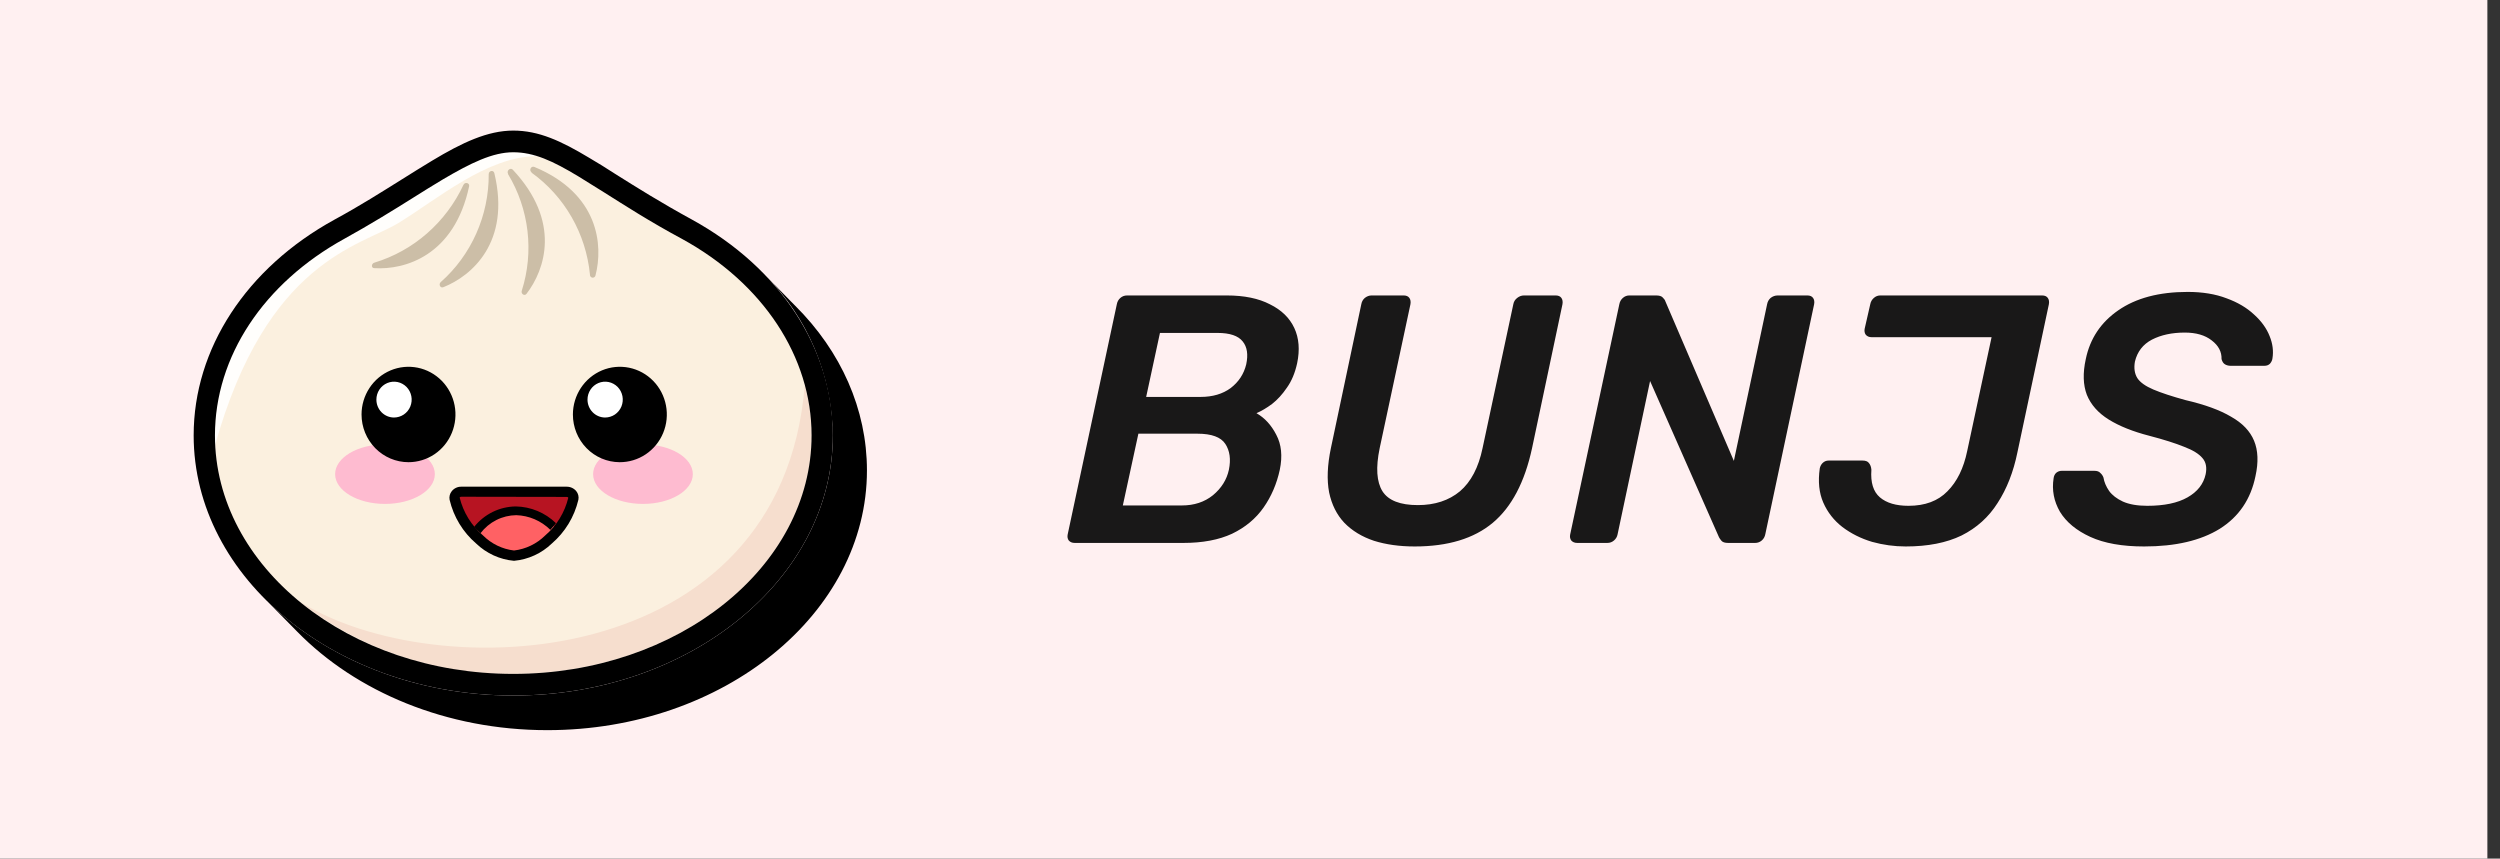 <svg width="99" height="34" viewBox="0 0 99 34" fill="none" xmlns="http://www.w3.org/2000/svg">
<rect x="0" y="0" width="99" height="34" fill="#333333" stroke="none"/>
<rect width="98.5" height="34" fill="#FFF0F1"/>
<g clip-path="url(#clip0_596_4002)">
<path d="M31.493 12.111C31.439 12.053 31.382 11.994 31.324 11.94C31.267 11.885 31.213 11.823 31.155 11.768C31.098 11.713 31.044 11.652 30.987 11.597C30.929 11.542 30.875 11.48 30.818 11.425C30.761 11.37 30.707 11.309 30.649 11.254C30.592 11.199 30.538 11.137 30.48 11.082C30.423 11.027 30.369 10.966 30.312 10.911C31.986 12.582 32.945 14.856 32.981 17.24C32.981 22.921 27.305 27.543 20.325 27.543C16.417 27.543 12.92 26.093 10.595 23.82L10.764 23.991L10.932 24.162L11.101 24.334L11.27 24.505L11.439 24.677L11.607 24.848L11.776 25.02C14.098 27.389 17.672 28.914 21.675 28.914C28.655 28.914 34.331 24.293 34.331 18.629C34.331 16.208 33.305 13.914 31.493 12.111Z" fill="black"/>
<path d="M32.138 17.24C32.138 22.455 26.849 26.682 20.325 26.682C13.801 26.682 8.512 22.455 8.512 17.24C8.512 14.007 10.537 11.151 13.649 9.457C16.761 7.763 18.698 6.029 20.325 6.029C21.952 6.029 23.342 7.445 27.001 9.457C30.113 11.151 32.138 14.007 32.138 17.24Z" fill="#FBF0DF"/>
<path d="M32.137 17.24C32.136 16.57 32.045 15.903 31.867 15.258C30.946 26.675 17.237 27.224 11.847 23.809C14.27 25.717 17.26 26.73 20.325 26.682C26.839 26.682 32.137 22.448 32.137 17.24Z" fill="#F6DECE"/>
<path d="M15.779 8.83C17.288 7.911 19.292 6.186 21.263 6.183C20.96 6.083 20.644 6.031 20.325 6.029C19.508 6.029 18.637 6.457 17.541 7.102C17.159 7.328 16.764 7.578 16.346 7.839C15.559 8.333 14.658 8.891 13.646 9.45C10.433 11.216 8.512 14.127 8.512 17.24C8.512 17.377 8.512 17.514 8.512 17.648C10.558 10.307 14.274 9.749 15.779 8.83Z" fill="#FFFEFC"/>
<path fill-rule="evenodd" clip-rule="evenodd" d="M19.353 6.896C19.358 7.706 19.19 8.507 18.862 9.244C18.534 9.982 18.054 10.64 17.453 11.171C17.358 11.257 17.433 11.422 17.554 11.374C18.691 10.925 20.227 9.581 19.579 6.869C19.552 6.714 19.353 6.755 19.353 6.896ZM20.119 6.896C20.532 7.58 20.794 8.348 20.888 9.145C20.982 9.942 20.905 10.75 20.662 11.514C20.622 11.634 20.767 11.737 20.848 11.638C21.587 10.678 22.232 8.771 20.301 6.714C20.203 6.625 20.052 6.762 20.119 6.882V6.896ZM21.05 6.838C21.697 7.303 22.238 7.903 22.637 8.599C23.036 9.294 23.283 10.069 23.362 10.87C23.359 10.899 23.367 10.928 23.384 10.951C23.401 10.974 23.426 10.99 23.454 10.995C23.483 11 23.512 10.993 23.535 10.977C23.559 10.961 23.576 10.936 23.582 10.907C23.892 9.711 23.717 7.671 21.162 6.611C21.027 6.557 20.939 6.742 21.05 6.824V6.838ZM14.82 10.403C15.589 10.17 16.302 9.775 16.91 9.243C17.519 8.711 18.011 8.055 18.354 7.318C18.415 7.194 18.607 7.242 18.577 7.379C17.993 10.122 16.039 10.695 14.824 10.619C14.695 10.623 14.699 10.441 14.82 10.403Z" fill="#CCBEA7"/>
<path d="M20.325 27.543C13.345 27.543 7.669 22.921 7.669 17.24C7.669 13.811 9.754 10.613 13.248 8.696C14.26 8.147 15.127 7.595 15.9 7.112C16.326 6.845 16.727 6.594 17.115 6.361C18.3 5.648 19.312 5.171 20.325 5.171C21.337 5.171 22.222 5.583 23.329 6.248C23.666 6.443 24.004 6.656 24.365 6.889C25.205 7.417 26.154 8.014 27.402 8.696C30.895 10.613 32.981 13.808 32.981 17.24C32.981 22.921 27.305 27.543 20.325 27.543ZM20.325 6.029C19.508 6.029 18.637 6.457 17.541 7.102C17.159 7.328 16.764 7.578 16.346 7.839C15.559 8.333 14.658 8.891 13.646 9.45C10.433 11.216 8.512 14.127 8.512 17.24C8.512 22.448 13.811 26.686 20.325 26.686C26.839 26.686 32.138 22.448 32.138 17.24C32.138 14.127 30.217 11.216 27.001 9.457C25.725 8.771 24.729 8.127 23.923 7.619C23.555 7.39 23.217 7.177 22.91 6.989C21.888 6.371 21.142 6.029 20.325 6.029Z" fill="black"/>
<path d="M22.704 19.743C22.553 20.374 22.208 20.939 21.719 21.358C21.352 21.719 20.877 21.946 20.369 22.002C19.846 21.955 19.354 21.727 18.975 21.358C18.491 20.937 18.151 20.372 18.003 19.743C17.998 19.706 18.002 19.668 18.014 19.632C18.025 19.596 18.045 19.564 18.071 19.537C18.097 19.51 18.129 19.49 18.164 19.477C18.199 19.465 18.236 19.461 18.273 19.465H22.438C22.474 19.461 22.511 19.466 22.546 19.478C22.581 19.491 22.612 19.512 22.637 19.538C22.663 19.565 22.683 19.597 22.694 19.633C22.706 19.668 22.709 19.706 22.704 19.743Z" fill="#B71422"/>
<path d="M18.975 21.385C19.353 21.755 19.843 21.985 20.366 22.037C20.887 21.984 21.375 21.754 21.753 21.385C21.873 21.271 21.986 21.148 22.09 21.018C21.882 20.779 21.628 20.585 21.344 20.449C21.06 20.312 20.751 20.237 20.436 20.226C20.1 20.234 19.771 20.325 19.477 20.491C19.183 20.657 18.933 20.894 18.749 21.18C18.827 21.252 18.894 21.32 18.975 21.385Z" fill="#FF6164"/>
<path d="M19.029 21.114C19.197 20.895 19.411 20.716 19.656 20.593C19.901 20.469 20.17 20.404 20.443 20.401C20.949 20.416 21.43 20.623 21.793 20.981C21.871 20.895 21.945 20.806 22.016 20.717C21.587 20.301 21.019 20.065 20.427 20.055C20.11 20.058 19.797 20.132 19.512 20.272C19.227 20.412 18.975 20.614 18.776 20.864C18.856 20.952 18.94 21.036 19.029 21.114Z" fill="black"/>
<path d="M20.355 22.208C19.793 22.158 19.264 21.916 18.854 21.522C18.331 21.073 17.963 20.467 17.804 19.791C17.793 19.731 17.794 19.669 17.81 19.609C17.825 19.55 17.853 19.495 17.892 19.448C17.938 19.391 17.996 19.346 18.062 19.316C18.129 19.285 18.201 19.271 18.273 19.273H22.438C22.51 19.272 22.582 19.287 22.648 19.317C22.714 19.347 22.773 19.392 22.819 19.448C22.858 19.495 22.885 19.55 22.9 19.61C22.915 19.669 22.916 19.731 22.904 19.791C22.744 20.467 22.376 21.073 21.854 21.522C21.445 21.916 20.917 22.157 20.355 22.208ZM18.273 19.671C18.219 19.671 18.206 19.695 18.202 19.702C18.345 20.288 18.668 20.813 19.124 21.2C19.457 21.534 19.891 21.745 20.355 21.8C20.819 21.745 21.252 21.537 21.587 21.207C22.042 20.819 22.363 20.294 22.505 19.709C22.498 19.698 22.488 19.689 22.476 19.683C22.464 19.678 22.451 19.676 22.438 19.678L18.273 19.671Z" fill="black"/>
<path d="M25.462 19.955C26.552 19.955 27.436 19.427 27.436 18.776C27.436 18.125 26.552 17.597 25.462 17.597C24.371 17.597 23.487 18.125 23.487 18.776C23.487 19.427 24.371 19.955 25.462 19.955Z" fill="#FEBBD0"/>
<path d="M15.246 19.955C16.336 19.955 17.22 19.427 17.22 18.776C17.22 18.125 16.336 17.597 15.246 17.597C14.155 17.597 13.271 18.125 13.271 18.776C13.271 19.427 14.155 19.955 15.246 19.955Z" fill="#FEBBD0"/>
<path fill-rule="evenodd" clip-rule="evenodd" d="M16.174 18.303C16.542 18.303 16.901 18.193 17.208 17.986C17.514 17.779 17.753 17.484 17.894 17.139C18.035 16.794 18.073 16.414 18.001 16.047C17.93 15.681 17.753 15.344 17.493 15.079C17.233 14.815 16.902 14.634 16.541 14.561C16.18 14.488 15.806 14.525 15.466 14.668C15.126 14.811 14.835 15.053 14.631 15.364C14.427 15.675 14.317 16.04 14.317 16.414C14.317 16.914 14.513 17.394 14.861 17.748C15.209 18.102 15.681 18.302 16.174 18.303ZM24.534 18.303C24.902 18.305 25.263 18.197 25.57 17.991C25.878 17.785 26.118 17.491 26.261 17.146C26.404 16.801 26.443 16.421 26.372 16.054C26.302 15.686 26.126 15.348 25.867 15.083C25.607 14.817 25.276 14.636 24.915 14.562C24.554 14.488 24.179 14.524 23.838 14.667C23.498 14.81 23.207 15.052 23.002 15.363C22.797 15.674 22.687 16.04 22.687 16.414C22.686 16.913 22.88 17.392 23.226 17.746C23.572 18.1 24.042 18.3 24.534 18.303Z" fill="black"/>
<path fill-rule="evenodd" clip-rule="evenodd" d="M15.6 16.534C15.738 16.534 15.874 16.493 15.989 16.416C16.104 16.338 16.195 16.228 16.248 16.098C16.301 15.968 16.316 15.825 16.289 15.688C16.262 15.55 16.196 15.423 16.099 15.323C16.001 15.224 15.877 15.156 15.741 15.128C15.605 15.101 15.465 15.114 15.337 15.168C15.209 15.222 15.1 15.312 15.023 15.429C14.946 15.546 14.905 15.683 14.905 15.824C14.905 16.012 14.978 16.192 15.108 16.325C15.239 16.458 15.415 16.533 15.6 16.534ZM23.96 16.534C24.098 16.534 24.234 16.493 24.349 16.416C24.464 16.338 24.554 16.228 24.608 16.098C24.661 15.968 24.675 15.825 24.649 15.688C24.622 15.55 24.556 15.423 24.459 15.323C24.361 15.224 24.236 15.156 24.101 15.128C23.965 15.101 23.825 15.114 23.697 15.168C23.569 15.222 23.46 15.312 23.383 15.429C23.306 15.546 23.265 15.683 23.265 15.824C23.265 16.01 23.337 16.189 23.466 16.322C23.595 16.455 23.77 16.531 23.953 16.534H23.96Z" fill="white"/>
</g>
<path d="M42.56 21.5C42.457 21.5 42.378 21.467 42.322 21.402C42.275 21.337 42.261 21.257 42.28 21.164L44.226 12.05C44.245 11.947 44.291 11.863 44.366 11.798C44.441 11.733 44.529 11.7 44.632 11.7H48.58C49.271 11.7 49.84 11.817 50.288 12.05C50.745 12.274 51.067 12.587 51.254 12.988C51.441 13.389 51.478 13.856 51.366 14.388C51.282 14.771 51.147 15.093 50.96 15.354C50.783 15.615 50.587 15.83 50.372 15.998C50.157 16.157 49.952 16.278 49.756 16.362C50.083 16.549 50.344 16.833 50.54 17.216C50.745 17.599 50.792 18.061 50.68 18.602C50.559 19.162 50.344 19.661 50.036 20.1C49.728 20.539 49.313 20.884 48.79 21.136C48.267 21.379 47.623 21.5 46.858 21.5H42.56ZM44.464 20.016H46.802C47.287 20.016 47.698 19.881 48.034 19.61C48.37 19.33 48.58 18.994 48.664 18.602C48.748 18.191 48.701 17.851 48.524 17.58C48.347 17.309 47.978 17.174 47.418 17.174H45.08L44.464 20.016ZM45.388 15.718H47.544C48.02 15.718 48.417 15.601 48.734 15.368C49.051 15.125 49.257 14.813 49.35 14.43C49.434 14.038 49.387 13.735 49.21 13.52C49.033 13.296 48.701 13.184 48.216 13.184H45.934L45.388 15.718ZM56.021 21.64C55.423 21.64 54.887 21.565 54.411 21.416C53.935 21.257 53.543 21.019 53.235 20.702C52.936 20.385 52.735 19.983 52.633 19.498C52.539 19.003 52.563 18.42 52.703 17.748L53.907 12.05C53.925 11.947 53.972 11.863 54.047 11.798C54.131 11.733 54.219 11.7 54.313 11.7H55.587C55.689 11.7 55.764 11.733 55.811 11.798C55.857 11.863 55.871 11.947 55.853 12.05L54.635 17.748C54.476 18.513 54.513 19.083 54.747 19.456C54.98 19.82 55.447 20.002 56.147 20.002C56.819 20.002 57.374 19.82 57.813 19.456C58.251 19.083 58.55 18.513 58.709 17.748L59.927 12.05C59.945 11.947 59.997 11.863 60.081 11.798C60.165 11.733 60.253 11.7 60.347 11.7H61.607C61.709 11.7 61.784 11.733 61.831 11.798C61.877 11.863 61.891 11.947 61.873 12.05L60.669 17.748C60.379 19.092 59.861 20.077 59.115 20.702C58.368 21.327 57.337 21.64 56.021 21.64ZM62.459 21.5C62.356 21.5 62.277 21.467 62.221 21.402C62.175 21.337 62.16 21.257 62.179 21.164L64.125 12.05C64.144 11.947 64.191 11.863 64.265 11.798C64.34 11.733 64.424 11.7 64.517 11.7H65.581C65.712 11.7 65.8 11.728 65.847 11.784C65.903 11.84 65.936 11.887 65.945 11.924L68.661 18.252L69.977 12.05C69.996 11.947 70.043 11.863 70.117 11.798C70.201 11.733 70.294 11.7 70.397 11.7H71.573C71.676 11.7 71.751 11.733 71.797 11.798C71.844 11.863 71.858 11.947 71.839 12.05L69.907 21.15C69.888 21.253 69.842 21.337 69.767 21.402C69.692 21.467 69.604 21.5 69.501 21.5H68.437C68.306 21.5 68.218 21.472 68.171 21.416C68.124 21.36 68.092 21.313 68.073 21.276L65.343 15.088L64.055 21.164C64.037 21.257 63.99 21.337 63.915 21.402C63.84 21.467 63.752 21.5 63.649 21.5H62.459ZM75.465 21.64C75.017 21.64 74.574 21.579 74.135 21.458C73.697 21.327 73.305 21.131 72.959 20.87C72.623 20.609 72.371 20.287 72.203 19.904C72.035 19.521 71.989 19.069 72.063 18.546C72.082 18.462 72.119 18.392 72.175 18.336C72.241 18.271 72.32 18.238 72.413 18.238H73.757C73.879 18.238 73.963 18.271 74.009 18.336C74.065 18.401 74.098 18.49 74.107 18.602C74.07 19.106 74.182 19.47 74.443 19.694C74.705 19.918 75.083 20.03 75.577 20.03C76.231 20.03 76.744 19.839 77.117 19.456C77.5 19.073 77.761 18.541 77.901 17.86L78.867 13.352H74.107C74.014 13.352 73.939 13.319 73.883 13.254C73.837 13.189 73.823 13.109 73.841 13.016L74.065 12.036C74.084 11.943 74.131 11.863 74.205 11.798C74.28 11.733 74.364 11.7 74.457 11.7H80.869C80.972 11.7 81.047 11.733 81.093 11.798C81.14 11.863 81.154 11.947 81.135 12.05L79.889 17.916C79.731 18.691 79.469 19.358 79.105 19.918C78.751 20.478 78.275 20.907 77.677 21.206C77.08 21.495 76.343 21.64 75.465 21.64ZM84.907 21.64C84.039 21.64 83.33 21.514 82.779 21.262C82.229 21.01 81.827 20.679 81.575 20.268C81.333 19.848 81.249 19.405 81.323 18.938C81.333 18.854 81.365 18.784 81.421 18.728C81.487 18.672 81.561 18.644 81.645 18.644H82.933C83.045 18.644 83.125 18.672 83.171 18.728C83.227 18.775 83.269 18.835 83.297 18.91C83.325 19.087 83.4 19.265 83.521 19.442C83.643 19.61 83.825 19.75 84.067 19.862C84.319 19.974 84.641 20.03 85.033 20.03C85.705 20.03 86.237 19.918 86.629 19.694C87.021 19.47 87.259 19.167 87.343 18.784C87.399 18.513 87.357 18.299 87.217 18.14C87.077 17.972 86.835 17.823 86.489 17.692C86.144 17.552 85.687 17.407 85.117 17.258C84.464 17.09 83.927 16.875 83.507 16.614C83.087 16.353 82.798 16.026 82.639 15.634C82.49 15.242 82.476 14.771 82.597 14.22C82.765 13.408 83.195 12.764 83.885 12.288C84.585 11.803 85.5 11.56 86.629 11.56C87.217 11.56 87.731 11.644 88.169 11.812C88.608 11.971 88.972 12.185 89.261 12.456C89.551 12.717 89.756 13.002 89.877 13.31C89.999 13.609 90.036 13.903 89.989 14.192C89.98 14.267 89.947 14.337 89.891 14.402C89.835 14.458 89.761 14.486 89.667 14.486H88.337C88.253 14.486 88.179 14.467 88.113 14.43C88.048 14.393 88.001 14.323 87.973 14.22C87.983 13.931 87.852 13.683 87.581 13.478C87.32 13.273 86.965 13.17 86.517 13.17C86.013 13.17 85.579 13.263 85.215 13.45C84.861 13.637 84.637 13.926 84.543 14.318C84.497 14.579 84.529 14.799 84.641 14.976C84.753 15.144 84.963 15.293 85.271 15.424C85.579 15.555 86.004 15.695 86.545 15.844C87.311 16.021 87.913 16.241 88.351 16.502C88.799 16.754 89.103 17.071 89.261 17.454C89.42 17.837 89.439 18.303 89.317 18.854C89.131 19.769 88.659 20.464 87.903 20.94C87.147 21.407 86.149 21.64 84.907 21.64Z" fill="black" fill-opacity="0.9"/>
<defs>
<clipPath id="clip0_596_4002">
<rect width="27" height="24" fill="white" transform="translate(7.5 5)"/>
</clipPath>
</defs>
</svg>
